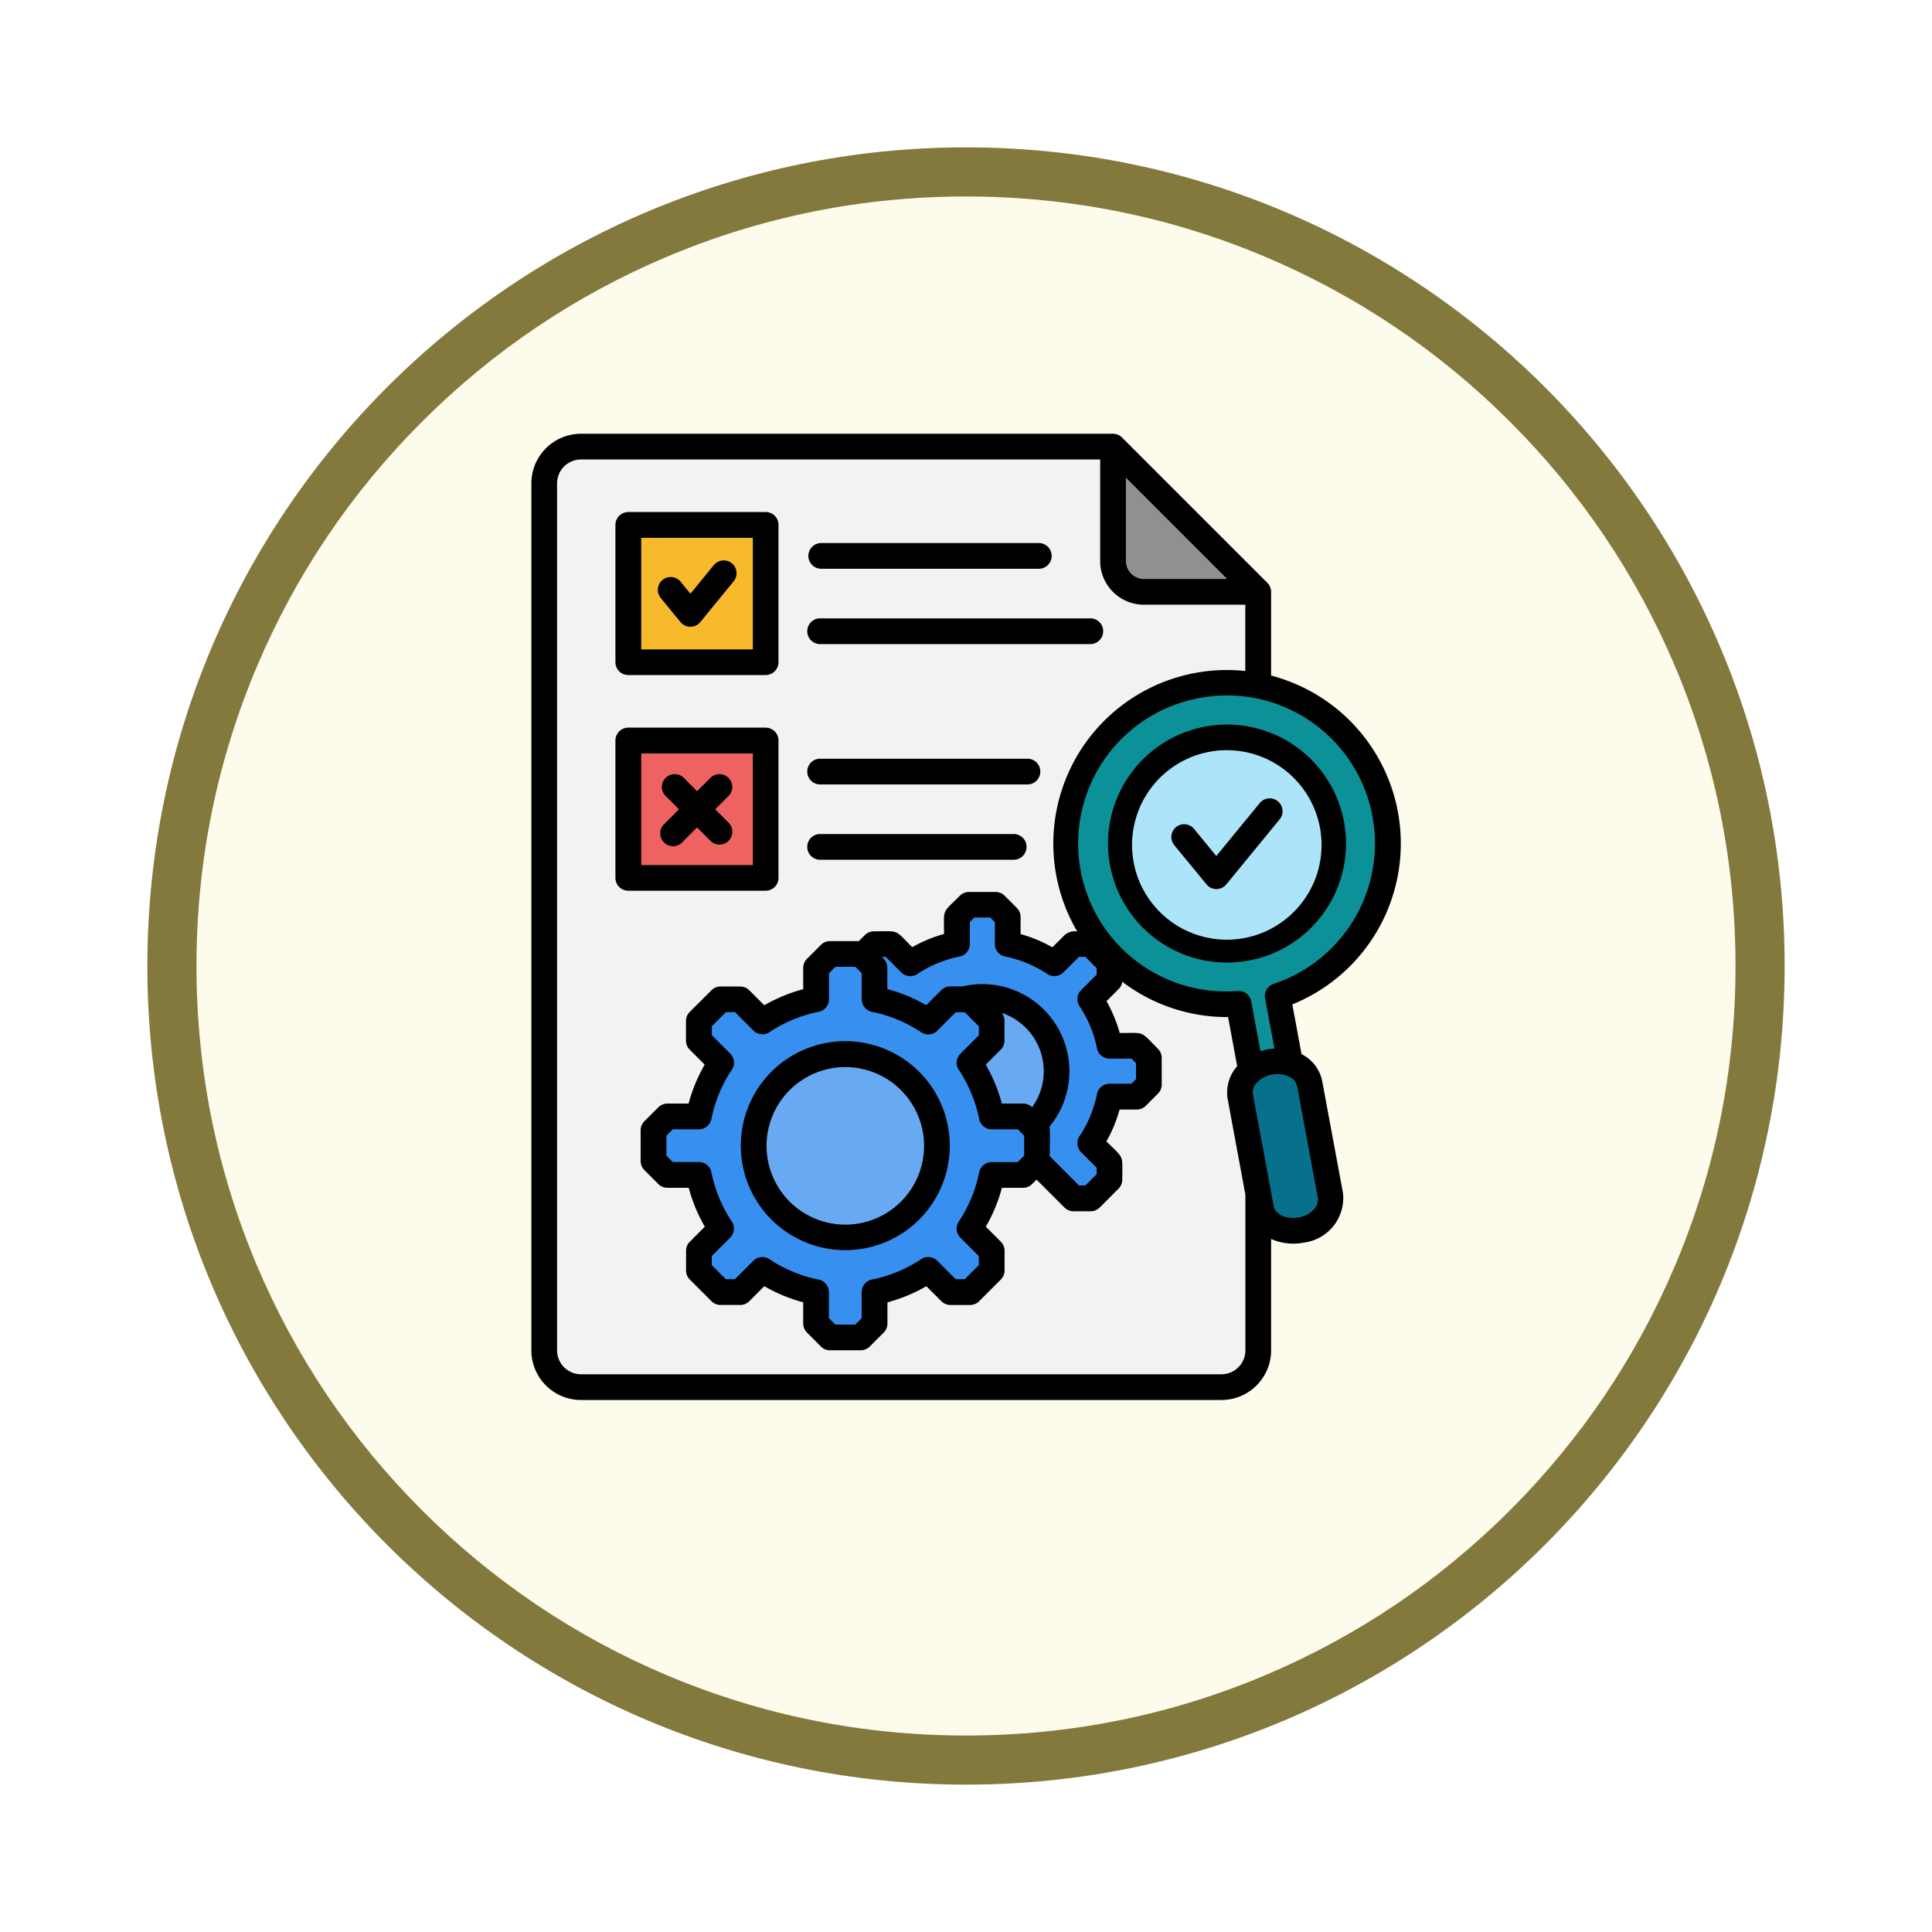 <svg xmlns="http://www.w3.org/2000/svg" xmlns:xlink="http://www.w3.org/1999/xlink" width="118" height="118" viewBox="0 0 118 118">
  <defs>
    <filter id="Trazado_982547" x="0" y="0" width="118" height="118" filterUnits="userSpaceOnUse">
      <feOffset dy="3" input="SourceAlpha"/>
      <feGaussianBlur stdDeviation="3" result="blur"/>
      <feFlood flood-opacity="0.161"/>
      <feComposite operator="in" in2="blur"/>
      <feComposite in="SourceGraphic"/>
    </filter>
  </defs>
  <g id="Grupo_1177791" data-name="Grupo 1177791" transform="translate(-204.5 -4911.545)">
    <g id="Grupo_1173988" data-name="Grupo 1173988" transform="translate(213.5 4917.545)">
      <g id="Grupo_1172010" data-name="Grupo 1172010">
        <g id="Grupo_1171046" data-name="Grupo 1171046">
          <g id="Grupo_1148525" data-name="Grupo 1148525">
            <g transform="matrix(1, 0, 0, 1, -9, -6)" filter="url(#Trazado_982547)">
              <g id="Trazado_982547-2" data-name="Trazado 982547" transform="translate(9 6)" fill="#fdfbec">
                <path d="M 50 98.5 C 43.452 98.5 37.1 97.218 31.122 94.689 C 25.347 92.247 20.16 88.749 15.705 84.295 C 11.251 79.84 7.753 74.653 5.311 68.878 C 2.782 62.9 1.5 56.548 1.5 50 C 1.5 43.452 2.782 37.1 5.311 31.122 C 7.753 25.347 11.251 20.16 15.705 15.705 C 20.16 11.251 25.347 7.753 31.122 5.311 C 37.1 2.782 43.452 1.5 50 1.5 C 56.548 1.5 62.9 2.782 68.878 5.311 C 74.653 7.753 79.84 11.251 84.295 15.705 C 88.749 20.16 92.247 25.347 94.689 31.122 C 97.218 37.1 98.5 43.452 98.5 50 C 98.5 56.548 97.218 62.9 94.689 68.878 C 92.247 74.653 88.749 79.84 84.295 84.295 C 79.84 88.749 74.653 92.247 68.878 94.689 C 62.9 97.218 56.548 98.5 50 98.5 Z" stroke="none"/>
                <path d="M 50 3 C 43.654 3 37.499 4.242 31.706 6.692 C 26.11 9.059 21.083 12.449 16.766 16.766 C 12.449 21.083 9.059 26.11 6.692 31.706 C 4.242 37.499 3 43.654 3 50 C 3 56.346 4.242 62.501 6.692 68.294 C 9.059 73.89 12.449 78.917 16.766 83.234 C 21.083 87.551 26.11 90.941 31.706 93.308 C 37.499 95.758 43.654 97 50 97 C 56.346 97 62.501 95.758 68.294 93.308 C 73.89 90.941 78.917 87.551 83.234 83.234 C 87.551 78.917 90.941 73.89 93.308 68.294 C 95.758 62.501 97 56.346 97 50 C 97 43.654 95.758 37.499 93.308 31.706 C 90.941 26.11 87.551 21.083 83.234 16.766 C 78.917 12.449 73.89 9.059 68.294 6.692 C 62.501 4.242 56.346 3 50 3 M 50 0 C 77.614 0 100 22.386 100 50 C 100 77.614 77.614 100 50 100 C 22.386 100 0 77.614 0 50 C 0 22.386 22.386 0 50 0 Z" stroke="none" fill="#83793c"/>
              </g>
            </g>
          </g>
        </g>
      </g>
    </g>
    <g id="project-management_18508875" transform="translate(196.874 4922.037)">
      <path id="Trazado_1036462" data-name="Trazado 1036462" d="M87.12,53.893a2.357,2.357,0,0,1,1.269,1.682l1.261,6.792A2.746,2.746,0,0,1,87.27,65.4a3.347,3.347,0,0,1-2.009-.22v6.806a3.034,3.034,0,0,1-3.029,3.029H43.109a3.034,3.034,0,0,1-3.029-3.029V19.029A3.034,3.034,0,0,1,43.109,16H75.6a.781.781,0,0,1,.561.235L85.025,25.1a.779.779,0,0,1,.236.57v5.1a10.6,10.6,0,0,1,1.295,20.083Z" fill-rule="evenodd"/>
      <path id="Trazado_1036463" data-name="Trazado 1036463" d="M122.616,296.237a6.382,6.382,0,1,1,0-9.026,6.382,6.382,0,0,1,0,9.026Zm-11.481-9.091a8.355,8.355,0,0,0-1.2,2.91.786.786,0,0,1-.777.669h-1.59l-.389.389v1.22l.389.39h1.59a.786.786,0,0,1,.777.668,8.455,8.455,0,0,0,1.2,2.91.788.788,0,0,1-.063,1.041l-1.124,1.124v.555l.861.861h.551l1.124-1.125a.788.788,0,0,1,1.041-.063,8.455,8.455,0,0,0,2.91,1.2.786.786,0,0,1,.668.777v1.59l.39.389h1.222l.389-.389V300.67a.786.786,0,0,1,.669-.777,8.465,8.465,0,0,0,2.91-1.2.786.786,0,0,1,1.04.063l1.125,1.125h.551l.861-.861v-.551l-1.124-1.124a.784.784,0,0,1-.063-1.04,8.461,8.461,0,0,0,1.2-2.911.786.786,0,0,1,.776-.668h1.59l.39-.39v-1.22l-.39-.389h-1.59a.786.786,0,0,1-.776-.669,8.455,8.455,0,0,0-1.2-2.91.784.784,0,0,1,.063-1.04l1.127-1.127v-.545l-.861-.861h-.551l-1.125,1.125a.784.784,0,0,1-1.04.061,8.465,8.465,0,0,0-2.91-1.2.786.786,0,0,1-.669-.776v-1.593l-.392-.393H117.5l-.391.393v1.586a.786.786,0,0,1-.668.776,8.454,8.454,0,0,0-2.91,1.2.786.786,0,0,1-1.041-.061l-1.124-1.125h-.551l-.861.861v.551l1.124,1.125A.786.786,0,0,1,111.135,287.147Z" transform="translate(-58.85 -232.243)" fill="#378fef" fill-rule="evenodd"/>
      <circle id="Elipse_12505" data-name="Elipse 12505" cx="4.811" cy="4.811" r="4.811" transform="translate(53.255 62.702) rotate(-73.142)" fill="#67aaf3"/>
      <g id="Grupo_1178042" data-name="Grupo 1178042" transform="translate(41.65 17.571)">
        <path id="Trazado_1036464" data-name="Trazado 1036464" d="M268.63,309.463a3.755,3.755,0,0,0-1.854-5.763.783.783,0,0,1,.168.558v1.134a.782.782,0,0,1-.229.553l-.916.916a9.814,9.814,0,0,1,.984,2.377h1.293A.778.778,0,0,1,268.63,309.463Z" transform="translate(-239.618 -269.899)" fill="#67aaf3" fill-rule="evenodd"/>
        <path id="Trazado_1036465" data-name="Trazado 1036465" d="M219.088,260.536a5.32,5.32,0,0,1,5.308,8.574c.076.269,0,1.741.031,1.807l1.777,1.777h.393l.687-.689v-.392l-.945-.947a.784.784,0,0,1-.063-1.04,7.234,7.234,0,0,0,1.02-2.48.787.787,0,0,1,.777-.668h1.338l.278-.278v-.974l-.278-.278h-1.338a.787.787,0,0,1-.777-.669,7.259,7.259,0,0,0-1.02-2.48.784.784,0,0,1,.063-1.04l.945-.947v-.392l-.687-.689H226.2l-.947.947a.786.786,0,0,1-1.04.063,7.226,7.226,0,0,0-2.48-1.022.787.787,0,0,1-.668-.777v-1.336l-.278-.278h-.974l-.277.278v1.338a.787.787,0,0,1-.668.777,7.242,7.242,0,0,0-2.481,1.022.786.786,0,0,1-1.04-.063l-.945-.947h-.246a.859.859,0,0,1,.343.668V260.7a9.814,9.814,0,0,1,2.377.984l.916-.916a.784.784,0,0,1,.555-.23Z" transform="translate(-194.327 -228.353)" fill="#378fef" fill-rule="evenodd"/>
        <path id="Trazado_1036466" data-name="Trazado 1036466" d="M335.41,37.81v5.1A1.107,1.107,0,0,0,336.5,44h5.1Z" transform="translate(-300.669 -36.7)" fill="#919091" fill-rule="evenodd"/>
        <path id="Trazado_1036467" data-name="Trazado 1036467" d="M343.275,173.28a.751.751,0,0,1-.117.021,5.787,5.787,0,1,0,.117-.021Zm3,3.119a.786.786,0,0,1,1.216.993l-3.279,4a.784.784,0,0,1-1.253-.05L341.03,179a.782.782,0,1,1,1.209-.993l1.359,1.657Z" transform="translate(-303.334 -155.443)" fill="#ace5fa" fill-rule="evenodd"/>
        <path id="Trazado_1036468" data-name="Trazado 1036468" d="M400.689,334.3a1.763,1.763,0,0,0-2.036.375.845.845,0,0,0-.2.762l1.249,6.73c.166.9,1.816,1.006,2.484.2a.861.861,0,0,0,.215-.7l-1.26-6.792A.827.827,0,0,0,400.689,334.3Z" transform="translate(-355.939 -296.589)" fill="#07718b" fill-rule="evenodd"/>
        <path id="Trazado_1036469" data-name="Trazado 1036469" d="M94.89,73.683,93.81,67.852a2.412,2.412,0,0,1,.58-2.016l-.557-3a10.582,10.582,0,0,1-6.462-2.155.78.78,0,0,1-.226.446l-.738.738a8.619,8.619,0,0,1,.807,1.944c1.589,0,1.221-.149,2.336.968a.782.782,0,0,1,.23.556v1.624a.787.787,0,0,1-.235.559l-.738.738a.779.779,0,0,1-.555.23H87.208a8.6,8.6,0,0,1-.807,1.944c1.12,1.12.97.761.97,2.336a.782.782,0,0,1-.235.559l-1.143,1.145a.787.787,0,0,1-.556.23H84.394a.782.782,0,0,1-.559-.235l-1.7-1.7c-.262.261-.439.5-.827.5H80.02a9.794,9.794,0,0,1-.984,2.377l.916.916a.787.787,0,0,1,.23.556v1.2a.782.782,0,0,1-.235.559L78.63,80.191a.781.781,0,0,1-.555.23h-1.2a.782.782,0,0,1-.559-.235l-.911-.911a9.867,9.867,0,0,1-2.377.984v1.293a.783.783,0,0,1-.235.561l-.845.845a.782.782,0,0,1-.556.23H69.518a.782.782,0,0,1-.559-.235l-.845-.847a.782.782,0,0,1-.23-.556V80.258a9.867,9.867,0,0,1-2.377-.984l-.916.916a.782.782,0,0,1-.556.23h-1.2a.782.782,0,0,1-.559-.235l-1.318-1.317a.784.784,0,0,1-.23-.556v-1.2a.783.783,0,0,1,.235-.561l.911-.911a9.814,9.814,0,0,1-.984-2.377h-1.3a.784.784,0,0,1-.561-.235l-.845-.845a.784.784,0,0,1-.23-.554V69.755a.783.783,0,0,1,.235-.561l.845-.845a.782.782,0,0,1,.556-.23h1.292a9.887,9.887,0,0,1,.984-2.377l-.912-.912a.779.779,0,0,1-.23-.555v-1.2a.783.783,0,0,1,.235-.561L62.28,61.2a.784.784,0,0,1,.555-.23h1.2a.783.783,0,0,1,.561.235l.911.911a9.814,9.814,0,0,1,2.377-.984v-1.3a.782.782,0,0,1,.235-.559l.845-.845a.779.779,0,0,1,.554-.23h1.763l.369-.369a.781.781,0,0,1,.554-.23c1.59,0,1.221-.149,2.336.969a8.675,8.675,0,0,1,1.944-.807c0-1.589-.149-1.221.968-2.336a.782.782,0,0,1,.556-.23h1.624a.782.782,0,0,1,.559.235l.738.738a.783.783,0,0,1,.231.556v1.044a8.642,8.642,0,0,1,1.943.807l.738-.738a.937.937,0,0,1,.777-.231A10.6,10.6,0,0,1,94.885,41.7V37.65h-6.2a2.67,2.67,0,0,1-2.664-2.664V28.78H54.309a1.462,1.462,0,0,0-1.459,1.458V83.195a1.462,1.462,0,0,0,1.459,1.458H93.432a1.462,1.462,0,0,0,1.458-1.458ZM68.956,53.227a.786.786,0,1,1,0-1.57H80.778a.786.786,0,0,1,0,1.57Zm0-4.6a.786.786,0,1,1,0-1.57H81.539a.786.786,0,1,1,0,1.57Zm0-13.172a.786.786,0,0,1,0-1.571H82.3a.786.786,0,0,1,0,1.571Zm0,4.6a.786.786,0,1,1,0-1.57H85.379a.786.786,0,1,1,0,1.57ZM57.2,45.159h8.388a.786.786,0,0,1,.786.786v8.388a.786.786,0,0,1-.786.786H57.2a.786.786,0,0,1-.786-.786V45.95a.786.786,0,0,1,.786-.791Zm0-13.172h8.388a.786.786,0,0,1,.786.786v8.388a.786.786,0,0,1-.786.786H57.2a.786.786,0,0,1-.786-.786V32.778a.786.786,0,0,1,.786-.786Z" transform="translate(-52.85 -28.78)" fill="#f2f2f2" fill-rule="evenodd"/>
        <path id="Trazado_1036470" data-name="Trazado 1036470" d="M323.279,167.628a3.774,3.774,0,0,1,.476-.057l-.559-3.015a.784.784,0,0,1,.515-.942,9.034,9.034,0,0,0,6.043-10.163.749.749,0,0,1-.021-.123,9.045,9.045,0,0,0-7.078-7.149.685.685,0,0,1-.087-.017,8.992,8.992,0,0,0-3.3-.02.749.749,0,0,1-.117.021,9.034,9.034,0,0,0,2.362,17.888.784.784,0,0,1,.834.686l.553,2.984.379-.093ZM319.54,147.9a7.268,7.268,0,1,1-4.672,3.032A7.268,7.268,0,0,1,319.54,147.9Z" transform="translate(-279.941 -131.588)" fill="#0c9198" fill-rule="evenodd"/>
        <path id="Trazado_1036471" data-name="Trazado 1036471" d="M97.209,180.2a.786.786,0,1,1-1.107-1.107l.861-.861-.861-.861a.786.786,0,0,1,1.107-1.107l.861.861.861-.861a.786.786,0,0,1,1.107,1.107l-.861.861.861.861A.786.786,0,0,1,98.93,180.2l-.861-.861Zm4.268-5.378H94.66v6.816h6.816Z" transform="translate(-89.519 -156.864)" fill="#ef6262" fill-rule="evenodd"/>
        <path id="Trazado_1036472" data-name="Trazado 1036472" d="M101.476,67.69H94.66v6.816h6.816Zm-2.383,1.667a.782.782,0,1,1,1.209.993l-2.035,2.488a.784.784,0,0,1-1.21,0l-1.222-1.491a.785.785,0,0,1,1.215-.993l.615.751Z" transform="translate(-89.519 -62.906)" fill="#f7ba2d" fill-rule="evenodd"/>
      </g>
    </g>
  </g>
</svg>
